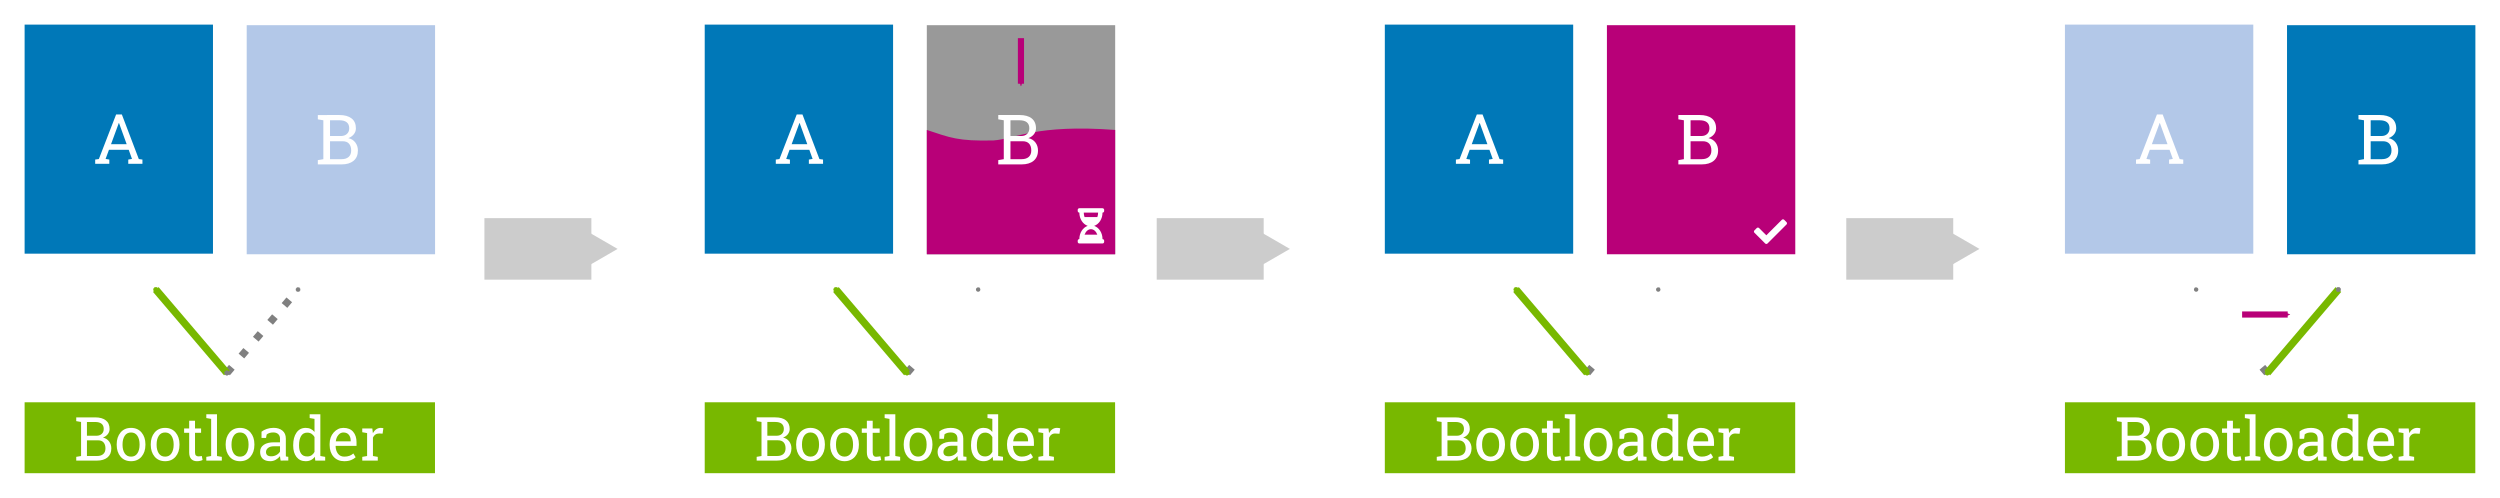 <svg xmlns="http://www.w3.org/2000/svg" xmlns:svg="http://www.w3.org/2000/svg" id="svg973" width="767.885" height="152.904" version="1.1" viewBox="0 0 203.17 40.456"><defs id="defs967"><marker id="TriangleOutS" orient="auto" refX="0" refY="0" style="overflow:visible"><path id="path6229" d="M 5.77,0 -2.88,5 V -5 Z" style="fill:#ccc;fill-opacity:1;fill-rule:evenodd;stroke:#ccc;stroke-width:1pt;stroke-opacity:1" transform="scale(0.2)"/></marker><marker style="overflow:visible" id="marker12452" orient="auto" refX="0" refY="0"><path transform="matrix(0.2,0,0,0.2,1.48,0.2)" style="fill:gray;fill-opacity:1;fill-rule:evenodd;stroke:gray;stroke-width:1pt;stroke-opacity:1" id="path12450" d="m -2.5,-1 c 0,2.76 -2.24,5 -5,5 -2.76,0 -5,-2.24 -5,-5 0,-2.76 2.24,-5 5,-5 2.76,0 5,2.24 5,5 z"/></marker><marker id="marker11940" orient="auto" refX="0" refY="0" style="overflow:visible"><path id="path11938" style="fill:gray;fill-opacity:1;fill-rule:evenodd;stroke:gray;stroke-width:.625;stroke-linejoin:round;stroke-opacity:1" d="M 8.719,4.034 -2.207,0.016 8.719,-4.002 c -1.745,2.372 -1.735,5.617 -6e-7,8.035 z" transform="matrix(-0.3,0,0,-0.3,0.69,0)"/></marker><marker id="EmptyTriangleOutM" orient="auto" refX="0" refY="0" style="overflow:visible"><path id="path6244" d="M 5.77,0 -2.88,5 V -5 Z" style="fill:#fff;fill-rule:evenodd;stroke:gray;stroke-width:1pt;stroke-opacity:1" transform="matrix(0.4,0,0,0.4,-1.8,0)"/></marker><marker id="EmptyTriangleOutS" orient="auto" refX="0" refY="0" style="overflow:visible"><path id="path6247" d="M 5.77,0 -2.88,5 V -5 Z" style="fill:#fff;fill-rule:evenodd;stroke:gray;stroke-width:1pt;stroke-opacity:1" transform="matrix(0.2,0,0,0.2,-0.6,0)"/></marker><marker id="marker8515" orient="auto" refX="0" refY="0" style="overflow:visible"><path id="path6114" style="fill:gray;fill-opacity:1;fill-rule:evenodd;stroke:gray;stroke-width:.625;stroke-linejoin:round;stroke-opacity:1" d="M 8.719,4.034 -2.207,0.016 8.719,-4.002 c -1.745,2.372 -1.735,5.617 -6e-7,8.035 z" transform="matrix(-0.3,0,0,-0.3,0.69,0)"/></marker><marker style="overflow:visible" id="marker8272" orient="auto" refX="0" refY="0"><path transform="matrix(0.2,0,0,0.2,1.48,0.2)" style="fill:gray;fill-opacity:1;fill-rule:evenodd;stroke:gray;stroke-width:1pt;stroke-opacity:1" id="path8270" d="m -2.5,-1 c 0,2.76 -2.24,5 -5,5 -2.76,0 -5,-2.24 -5,-5 0,-2.76 2.24,-5 5,-5 2.76,0 5,2.24 5,5 z"/></marker><marker id="marker8052" orient="auto" refX="0" refY="0" style="overflow:visible"><path id="path8050" d="m -2.5,-1 c 0,2.76 -2.24,5 -5,5 -2.76,0 -5,-2.24 -5,-5 0,-2.76 2.24,-5 5,-5 2.76,0 5,2.24 5,5 z" style="fill:gray;fill-opacity:1;fill-rule:evenodd;stroke:gray;stroke-width:1pt;stroke-opacity:1" transform="matrix(0.2,0,0,0.2,1.48,0.2)"/></marker><marker id="marker7837" orient="auto" refX="0" refY="0" style="overflow:visible"><path id="path7835" d="m -2.5,-1 c 0,2.76 -2.24,5 -5,5 -2.76,0 -5,-2.24 -5,-5 0,-2.76 2.24,-5 5,-5 2.76,0 5,2.24 5,5 z" style="fill:gray;fill-opacity:1;fill-rule:evenodd;stroke:gray;stroke-width:1pt;stroke-opacity:1" transform="matrix(0.2,0,0,0.2,1.48,0.2)"/></marker><marker style="overflow:visible" id="marker7629" orient="auto" refX="0" refY="0"><path id="path7627" d="M 8.719,4.034 -2.207,0.016 8.719,-4.002 c -1.745,2.372 -1.735,5.617 -6e-7,8.035 z" transform="matrix(-0.3,0,0,-0.3,0.69,0)" style="fill:gray;fill-opacity:1;fill-rule:evenodd;stroke:gray;stroke-width:.625;stroke-linejoin:round;stroke-opacity:1"/></marker><marker id="Arrow1Mstart" orient="auto" refX="0" refY="0" style="overflow:visible"><path id="path6087" d="M 0,0 5,-5 -12.5,0 5,5 Z" style="fill:gray;fill-opacity:1;fill-rule:evenodd;stroke:gray;stroke-width:1pt;stroke-opacity:1" transform="matrix(0.4,0,0,0.4,4,0)"/></marker><marker id="marker7215" orient="auto" refX="0" refY="0" style="overflow:visible"><path id="path7213" d="m -2.5,-1 c 0,2.76 -2.24,5 -5,5 -2.76,0 -5,-2.24 -5,-5 0,-2.76 2.24,-5 5,-5 2.76,0 5,2.24 5,5 z" style="fill:gray;fill-opacity:1;fill-rule:evenodd;stroke:gray;stroke-width:1pt;stroke-opacity:1" transform="matrix(0.2,0,0,0.2,1.48,0.2)"/></marker><marker id="marker7025" orient="auto" refX="0" refY="0" style="overflow:visible"><path id="path7023" d="m -2.5,-1 c 0,2.76 -2.24,5 -5,5 -2.76,0 -5,-2.24 -5,-5 0,-2.76 2.24,-5 5,-5 2.76,0 5,2.24 5,5 z" style="fill:gray;fill-opacity:1;fill-rule:evenodd;stroke:gray;stroke-width:1pt;stroke-opacity:1" transform="matrix(0.2,0,0,0.2,1.48,0.2)"/></marker><marker style="overflow:visible" id="marker6931" orient="auto" refX="0" refY="0"><path id="path6929" d="M 8.719,4.034 -2.207,0.016 8.719,-4.002 c -1.745,2.372 -1.735,5.617 -6e-7,8.035 z" transform="matrix(-0.3,0,0,-0.3,0.69,0)" style="fill:gray;fill-opacity:1;fill-rule:evenodd;stroke:gray;stroke-width:.625;stroke-linejoin:round;stroke-opacity:1"/></marker><marker id="marker6015" orient="auto" refX="0" refY="0" style="overflow:visible"><path id="path6013" d="m -2.5,-1 c 0,2.76 -2.24,5 -5,5 -2.76,0 -5,-2.24 -5,-5 0,-2.76 2.24,-5 5,-5 2.76,0 5,2.24 5,5 z" style="fill:gray;fill-opacity:1;fill-rule:evenodd;stroke:gray;stroke-width:1pt;stroke-opacity:1" transform="matrix(0.2,0,0,0.2,1.48,0.2)"/></marker><marker style="overflow:visible" id="marker3638" orient="auto" refX="0" refY="0"><path transform="matrix(0.2,0,0,0.2,1.48,0.2)" style="fill:gray;fill-opacity:1;fill-rule:evenodd;stroke:gray;stroke-width:1pt;stroke-opacity:1" id="path3636" d="m -2.5,-1 c 0,2.76 -2.24,5 -5,5 -2.76,0 -5,-2.24 -5,-5 0,-2.76 2.24,-5 5,-5 2.76,0 5,2.24 5,5 z"/></marker><marker style="overflow:visible" id="marker3720" orient="auto" refX="0" refY="0"><path transform="matrix(0.2,0,0,0.2,1.48,0.2)" style="fill:gray;fill-opacity:1;fill-rule:evenodd;stroke:gray;stroke-width:1pt;stroke-opacity:1" id="path3718" d="m -2.5,-1 c 0,2.76 -2.24,5 -5,5 -2.76,0 -5,-2.24 -5,-5 0,-2.76 2.24,-5 5,-5 2.76,0 5,2.24 5,5 z"/></marker><marker id="marker2436" orient="auto" refX="0" refY="0" style="overflow:visible"><path id="path2434" d="m -2.5,-1 c 0,2.76 -2.24,5 -5,5 -2.76,0 -5,-2.24 -5,-5 0,-2.76 2.24,-5 5,-5 2.76,0 5,2.24 5,5 z" style="fill:gray;fill-opacity:1;fill-rule:evenodd;stroke:gray;stroke-width:1pt;stroke-opacity:1" transform="matrix(0.2,0,0,0.2,1.48,0.2)"/></marker><marker id="marker2604" orient="auto" refX="0" refY="0" style="overflow:visible"><path id="path2602" d="m -2.5,-1 c 0,2.76 -2.24,5 -5,5 -2.76,0 -5,-2.24 -5,-5 0,-2.76 2.24,-5 5,-5 2.76,0 5,2.24 5,5 z" style="fill:#78b800;fill-opacity:1;fill-rule:evenodd;stroke:#78b800;stroke-width:1pt;stroke-opacity:1" transform="matrix(0.2,0,0,0.2,1.48,0.2)"/></marker><marker style="overflow:visible" id="marker3720-4" orient="auto" refX="0" refY="0"><path transform="matrix(0.2,0,0,0.2,1.48,0.2)" style="fill:gray;fill-opacity:1;fill-rule:evenodd;stroke:gray;stroke-width:1pt;stroke-opacity:1" id="path3718-2" d="m -2.5,-1 c 0,2.76 -2.24,5 -5,5 -2.76,0 -5,-2.24 -5,-5 0,-2.76 2.24,-5 5,-5 2.76,0 5,2.24 5,5 z"/></marker><marker style="overflow:visible" id="marker3638-8-9" orient="auto" refX="0" refY="0"><path transform="matrix(0.2,0,0,0.2,1.48,0.2)" style="fill:gray;fill-opacity:1;fill-rule:evenodd;stroke:gray;stroke-width:1pt;stroke-opacity:1" id="path3636-3-7" d="m -2.5,-1 c 0,2.76 -2.24,5 -5,5 -2.76,0 -5,-2.24 -5,-5 0,-2.76 2.24,-5 5,-5 2.76,0 5,2.24 5,5 z"/></marker><marker style="overflow:visible" id="marker3720-4-8" orient="auto" refX="0" refY="0"><path transform="matrix(0.2,0,0,0.2,1.48,0.2)" style="fill:gray;fill-opacity:1;fill-rule:evenodd;stroke:gray;stroke-width:1pt;stroke-opacity:1" id="path3718-2-2" d="m -2.5,-1 c 0,2.76 -2.24,5 -5,5 -2.76,0 -5,-2.24 -5,-5 0,-2.76 2.24,-5 5,-5 2.76,0 5,2.24 5,5 z"/></marker><marker style="overflow:visible" id="marker3720-45" orient="auto" refX="0" refY="0"><path transform="matrix(0.2,0,0,0.2,1.48,0.2)" style="fill:gray;fill-opacity:1;fill-rule:evenodd;stroke:gray;stroke-width:1pt;stroke-opacity:1" id="path3718-20" d="m -2.5,-1 c 0,2.76 -2.24,5 -5,5 -2.76,0 -5,-2.24 -5,-5 0,-2.76 2.24,-5 5,-5 2.76,0 5,2.24 5,5 z"/></marker><marker id="Arrow2Send" orient="auto" refX="0" refY="0" style="overflow:visible"><path id="path1973" style="fill:#b80078;fill-opacity:1;fill-rule:evenodd;stroke:#b80078;stroke-width:.625;stroke-linejoin:round;stroke-opacity:1" d="M 8.719,4.034 -2.207,0.016 8.719,-4.002 c -1.745,2.372 -1.735,5.617 -6e-7,8.035 z" transform="matrix(-0.3,0,0,-0.3,0.69,0)"/></marker><marker style="overflow:visible" id="marker3638-8-7" orient="auto" refX="0" refY="0"><path transform="matrix(0.2,0,0,0.2,1.48,0.2)" style="fill:gray;fill-opacity:1;fill-rule:evenodd;stroke:gray;stroke-width:1pt;stroke-opacity:1" id="path3636-3-0" d="m -2.5,-1 c 0,2.76 -2.24,5 -5,5 -2.76,0 -5,-2.24 -5,-5 0,-2.76 2.24,-5 5,-5 2.76,0 5,2.24 5,5 z"/></marker><marker style="overflow:visible" id="marker3720-4-4" orient="auto" refX="0" refY="0"><path transform="matrix(0.2,0,0,0.2,1.48,0.2)" style="fill:gray;fill-opacity:1;fill-rule:evenodd;stroke:gray;stroke-width:1pt;stroke-opacity:1" id="path3718-2-8" d="m -2.5,-1 c 0,2.76 -2.24,5 -5,5 -2.76,0 -5,-2.24 -5,-5 0,-2.76 2.24,-5 5,-5 2.76,0 5,2.24 5,5 z"/></marker><marker id="marker2436-2-7" orient="auto" refX="0" refY="0" style="overflow:visible"><path id="path2434-2-9" d="m -2.5,-1 c 0,2.76 -2.24,5 -5,5 -2.76,0 -5,-2.24 -5,-5 0,-2.76 2.24,-5 5,-5 2.76,0 5,2.24 5,5 z" style="fill:#78b800;fill-opacity:1;fill-rule:evenodd;stroke:#78b800;stroke-width:1pt;stroke-opacity:1" transform="matrix(0.2,0,0,0.2,1.48,0.2)"/></marker><marker id="marker2604-3-8" orient="auto" refX="0" refY="0" style="overflow:visible"><path id="path2602-1-6" d="m -2.5,-1 c 0,2.76 -2.24,5 -5,5 -2.76,0 -5,-2.24 -5,-5 0,-2.76 2.24,-5 5,-5 2.76,0 5,2.24 5,5 z" style="fill:#78b800;fill-opacity:1;fill-rule:evenodd;stroke:#78b800;stroke-width:1pt;stroke-opacity:1" transform="matrix(0.2,0,0,0.2,1.48,0.2)"/></marker><marker style="overflow:visible" id="marker3638-8-9-2" orient="auto" refX="0" refY="0"><path transform="matrix(0.2,0,0,0.2,1.48,0.2)" style="fill:gray;fill-opacity:1;fill-rule:evenodd;stroke:gray;stroke-width:1pt;stroke-opacity:1" id="path3636-3-3" d="m -2.5,-1 c 0,2.76 -2.24,5 -5,5 -2.76,0 -5,-2.24 -5,-5 0,-2.76 2.24,-5 5,-5 2.76,0 5,2.24 5,5 z"/></marker><marker style="overflow:visible" id="marker3720-4-1" orient="auto" refX="0" refY="0"><path transform="matrix(0.2,0,0,0.2,1.48,0.2)" style="fill:gray;fill-opacity:1;fill-rule:evenodd;stroke:gray;stroke-width:1pt;stroke-opacity:1" id="path3718-2-4" d="m -2.5,-1 c 0,2.76 -2.24,5 -5,5 -2.76,0 -5,-2.24 -5,-5 0,-2.76 2.24,-5 5,-5 2.76,0 5,2.24 5,5 z"/></marker><marker id="marker2436-2-8" orient="auto" refX="0" refY="0" style="overflow:visible"><path id="path2434-2-96" d="m -2.5,-1 c 0,2.76 -2.24,5 -5,5 -2.76,0 -5,-2.24 -5,-5 0,-2.76 2.24,-5 5,-5 2.76,0 5,2.24 5,5 z" style="fill:#78b800;fill-opacity:1;fill-rule:evenodd;stroke:#78b800;stroke-width:1pt;stroke-opacity:1" transform="matrix(0.2,0,0,0.2,1.48,0.2)"/></marker><marker id="marker2604-3-7" orient="auto" refX="0" refY="0" style="overflow:visible"><path id="path2602-1-7" d="m -2.5,-1 c 0,2.76 -2.24,5 -5,5 -2.76,0 -5,-2.24 -5,-5 0,-2.76 2.24,-5 5,-5 2.76,0 5,2.24 5,5 z" style="fill:#78b800;fill-opacity:1;fill-rule:evenodd;stroke:#78b800;stroke-width:1pt;stroke-opacity:1" transform="matrix(0.2,0,0,0.2,1.48,0.2)"/></marker><marker style="overflow:visible" id="marker3638-8-9-1" orient="auto" refX="0" refY="0"><path transform="matrix(0.2,0,0,0.2,1.48,0.2)" style="fill:gray;fill-opacity:1;fill-rule:evenodd;stroke:gray;stroke-width:1pt;stroke-opacity:1" id="path3636-3-3-3" d="m -2.5,-1 c 0,2.76 -2.24,5 -5,5 -2.76,0 -5,-2.24 -5,-5 0,-2.76 2.24,-5 5,-5 2.76,0 5,2.24 5,5 z"/></marker><marker style="overflow:visible" id="marker3720-4-1-0" orient="auto" refX="0" refY="0"><path transform="matrix(0.2,0,0,0.2,1.48,0.2)" style="fill:gray;fill-opacity:1;fill-rule:evenodd;stroke:gray;stroke-width:1pt;stroke-opacity:1" id="path3718-2-4-3" d="m -2.5,-1 c 0,2.76 -2.24,5 -5,5 -2.76,0 -5,-2.24 -5,-5 0,-2.76 2.24,-5 5,-5 2.76,0 5,2.24 5,5 z"/></marker><marker id="marker2436-2-8-2" orient="auto" refX="0" refY="0" style="overflow:visible"><path id="path2434-2-96-1" d="m -2.5,-1 c 0,2.76 -2.24,5 -5,5 -2.76,0 -5,-2.24 -5,-5 0,-2.76 2.24,-5 5,-5 2.76,0 5,2.24 5,5 z" style="fill:#78b800;fill-opacity:1;fill-rule:evenodd;stroke:#78b800;stroke-width:1pt;stroke-opacity:1" transform="matrix(0.2,0,0,0.2,1.48,0.2)"/></marker><marker id="marker2604-3-7-7" orient="auto" refX="0" refY="0" style="overflow:visible"><path id="path2602-1-7-5" d="m -2.5,-1 c 0,2.76 -2.24,5 -5,5 -2.76,0 -5,-2.24 -5,-5 0,-2.76 2.24,-5 5,-5 2.76,0 5,2.24 5,5 z" style="fill:gray;fill-opacity:1;fill-rule:evenodd;stroke:gray;stroke-width:1pt;stroke-opacity:1" transform="matrix(0.2,0,0,0.2,1.48,0.2)"/></marker><marker id="Arrow2Send-0" orient="auto" refX="0" refY="0" style="overflow:visible"><path id="path1973-4" style="fill:#b80078;fill-opacity:1;fill-rule:evenodd;stroke:#b80078;stroke-width:.625;stroke-linejoin:round;stroke-opacity:1" d="M 8.719,4.034 -2.207,0.016 8.719,-4.002 c -1.745,2.372 -1.735,5.617 -6e-7,8.035 z" transform="matrix(-0.3,0,0,-0.3,0.69,0)"/></marker><marker id="EmptyTriangleOutM-1" orient="auto" refX="0" refY="0" style="overflow:visible"><path id="path6244-8" d="M 5.77,0 -2.88,5 V -5 Z" style="fill:#fff;fill-rule:evenodd;stroke:gray;stroke-width:1pt;stroke-opacity:1" transform="matrix(0.4,0,0,0.4,-1.8,0)"/></marker><marker id="TriangleOutS-3" orient="auto" refX="0" refY="0" style="overflow:visible"><path id="path6229-8" d="M 5.77,0 -2.88,5 V -5 Z" style="fill:#ccc;fill-opacity:1;fill-rule:evenodd;stroke:#ccc;stroke-width:1pt;stroke-opacity:1" transform="scale(0.2)"/></marker><marker id="TriangleOutS-2" orient="auto" refX="0" refY="0" style="overflow:visible"><path id="path6229-4" d="M 5.77,0 -2.88,5 V -5 Z" style="fill:#ccc;fill-opacity:1;fill-rule:evenodd;stroke:#ccc;stroke-width:1pt;stroke-opacity:1" transform="scale(0.2)"/></marker><marker style="overflow:visible" id="TriangleOutS-4" orient="auto" refX="0" refY="0"><path transform="scale(0.2)" style="fill:#ccc;fill-opacity:1;fill-rule:evenodd;stroke:#ccc;stroke-width:1pt;stroke-opacity:1" id="path6229-89" d="M 5.77,0 -2.88,5 V -5 Z"/></marker><marker style="overflow:visible" id="TriangleOutS-8" orient="auto" refX="0" refY="0"><path transform="scale(0.2)" style="fill:#ccc;fill-opacity:1;fill-rule:evenodd;stroke:#ccc;stroke-width:1pt;stroke-opacity:1" id="path6229-7" d="M 5.77,0 -2.88,5 V -5 Z"/></marker></defs><g id="layer1" transform="translate(-5.877,-10.668)"><g id="g5581" transform="translate(-41.354,8.883)"><g id="g5038"><path style="opacity:1;vector-effect:none;fill:#0078b8;fill-opacity:1;stroke:none;stroke-width:2;stroke-linecap:butt;stroke-linejoin:miter;stroke-miterlimit:4;stroke-dasharray:none;stroke-dashoffset:0;stroke-opacity:1" id="rect1835" d="M 49.231,3.785 H 64.539 V 22.4 H 49.231 Z"/><g aria-label="A" style="font-style:normal;font-variant:normal;font-weight:400;font-stretch:normal;font-size:5.644px;line-height:125%;font-family:'Roboto Slab';-inkscape-font-specification:'Roboto Slab';letter-spacing:0;word-spacing:0;fill:#fff;fill-opacity:1;stroke:none;stroke-width:.265px;stroke-linecap:butt;stroke-linejoin:miter;stroke-opacity:1" id="text1839"><path d="m 54.966,14.752 0.298,-0.041 1.403,-3.624 h 0.466 l 1.378,3.624 0.295,0.041 v 0.347 h -1.152 v -0.347 l 0.303,-0.052 -0.265,-0.739 h -1.607 l -0.273,0.739 0.303,0.052 v 0.347 h -1.149 z m 1.287,-1.246 H 57.526 l -0.623,-1.723 h -0.017 z" style="font-style:normal;font-variant:normal;font-weight:400;font-stretch:normal;font-family:'Roboto Slab';-inkscape-font-specification:'Roboto Slab';fill:#fff;stroke-width:.265px" id="path8029"/></g></g><g id="g5043"><path style="opacity:1;vector-effect:none;fill:#b3c8e8;fill-opacity:1;stroke:none;stroke-width:2;stroke-linecap:butt;stroke-linejoin:miter;stroke-miterlimit:4;stroke-dasharray:none;stroke-dashoffset:0;stroke-opacity:1" id="rect1835-4" d="M 67.28,3.832 H 82.588 V 22.448 H 67.28 Z"/><g aria-label="B" style="font-style:normal;font-variant:normal;font-weight:400;font-stretch:normal;font-size:5.644px;line-height:125%;font-family:'Roboto Slab';-inkscape-font-specification:'Roboto Slab';letter-spacing:0;word-spacing:0;fill:#fff;fill-opacity:1;stroke:none;stroke-width:.265px;stroke-linecap:butt;stroke-linejoin:miter;stroke-opacity:1" id="text1839-8"><path d="m 74.817,11.133 q 0.628,0 0.981,0.273 0.356,0.27 0.356,0.813 0,0.267 -0.171,0.48 -0.168,0.209 -0.446,0.311 0.361,0.077 0.571,0.356 0.209,0.278 0.209,0.648 0,0.551 -0.358,0.843 -0.358,0.289 -0.97,0.289 h -1.929 v -0.347 l 0.449,-0.077 V 11.561 l -0.449,-0.077 v -0.35 h 0.449 z m -0.766,2.13 v 1.458 h 0.937 q 0.372,0 0.576,-0.182 0.207,-0.185 0.207,-0.521 0,-0.353 -0.174,-0.554 -0.171,-0.201 -0.526,-0.201 z m 0,-0.424 h 0.907 q 0.292,-0.008 0.471,-0.174 0.182,-0.165 0.182,-0.458 0,-0.325 -0.204,-0.485 -0.204,-0.163 -0.59,-0.163 h -0.766 z" style="font-style:normal;font-variant:normal;font-weight:400;font-stretch:normal;font-family:'Roboto Slab';-inkscape-font-specification:'Roboto Slab';fill:#fff;stroke-width:.265px" id="path8033"/></g></g><g id="g5033" transform="translate(0,-1.587)"><path style="opacity:1;vector-effect:none;fill:#78b800;fill-opacity:1;stroke:none;stroke-width:1.643;stroke-linecap:butt;stroke-linejoin:miter;stroke-miterlimit:4;stroke-dasharray:none;stroke-dashoffset:0;stroke-opacity:1" id="rect1835-7" d="m 49.231,36.065 h 33.35 v 5.763 H 49.231 Z"/><g aria-label="Bootloader" style="font-style:normal;font-variant:normal;font-weight:400;font-stretch:normal;font-size:5.644px;line-height:125%;font-family:'Roboto Slab';-inkscape-font-specification:'Roboto Slab';letter-spacing:0;word-spacing:0;fill:#fff;fill-opacity:1;stroke:none;stroke-width:.265px;stroke-linecap:butt;stroke-linejoin:miter;stroke-opacity:1" id="text1839-7"><path d="m 54.966,37.291 q 0.55,0 0.859,0.239 0.311,0.236 0.311,0.711 0,0.234 -0.15,0.42 -0.147,0.183 -0.391,0.273 0.316,0.068 0.499,0.311 0.183,0.244 0.183,0.567 0,0.482 -0.314,0.738 -0.314,0.253 -0.849,0.253 h -1.688 v -0.304 l 0.393,-0.068 v -2.766 l -0.393,-0.068 v -0.306 h 0.393 z m -0.67,1.864 v 1.276 h 0.82 q 0.326,0 0.504,-0.159 0.181,-0.162 0.181,-0.456 0,-0.309 -0.152,-0.485 -0.15,-0.176 -0.461,-0.176 z m 0,-0.371 h 0.793 q 0.256,-0.007 0.412,-0.152 0.159,-0.145 0.159,-0.4 0,-0.285 -0.178,-0.424 -0.178,-0.142 -0.516,-0.142 h -0.67 z" style="font-style:normal;font-variant:normal;font-weight:400;font-stretch:normal;font-size:4.939px;font-family:'Roboto Slab';-inkscape-font-specification:'Roboto Slab';fill:#fff;stroke-width:.265px" id="path8037"/><path d="m 56.714,39.474 q 0,-0.579 0.314,-0.953 0.314,-0.376 0.851,-0.376 0.54,0 0.854,0.374 0.316,0.374 0.316,0.955 v 0.053 q 0,0.584 -0.314,0.955 -0.314,0.371 -0.851,0.371 -0.543,0 -0.856,-0.371 -0.314,-0.374 -0.314,-0.955 z m 0.475,0.053 q 0,0.415 0.174,0.685 0.176,0.27 0.521,0.27 0.338,0 0.514,-0.27 0.176,-0.27 0.176,-0.685 v -0.053 q 0,-0.41 -0.176,-0.682 -0.176,-0.273 -0.518,-0.273 -0.342,0 -0.516,0.273 -0.174,0.273 -0.174,0.682 z" style="font-style:normal;font-variant:normal;font-weight:400;font-stretch:normal;font-size:4.939px;font-family:'Roboto Slab';-inkscape-font-specification:'Roboto Slab';fill:#fff;stroke-width:.265px" id="path8039"/><path d="m 59.483,39.474 q 0,-0.579 0.314,-0.953 0.314,-0.376 0.851,-0.376 0.54,0 0.854,0.374 0.316,0.374 0.316,0.955 v 0.053 q 0,0.584 -0.314,0.955 -0.314,0.371 -0.851,0.371 -0.543,0 -0.856,-0.371 -0.314,-0.374 -0.314,-0.955 z m 0.475,0.053 q 0,0.415 0.174,0.685 0.176,0.27 0.521,0.27 0.338,0 0.514,-0.27 0.176,-0.27 0.176,-0.685 v -0.053 q 0,-0.41 -0.176,-0.682 -0.176,-0.273 -0.518,-0.273 -0.342,0 -0.516,0.273 -0.174,0.273 -0.174,0.682 z" style="font-style:normal;font-variant:normal;font-weight:400;font-stretch:normal;font-size:4.939px;font-family:'Roboto Slab';-inkscape-font-specification:'Roboto Slab';fill:#fff;stroke-width:.265px" id="path8041"/><path d="m 63.079,37.564 v 0.629 h 0.494 V 38.545 h -0.494 v 1.584 q 0,0.183 0.075,0.258 0.077,0.075 0.203,0.075 0.063,0 0.14,-0.01 0.08,-0.012 0.133,-0.024 l 0.065,0.326 q -0.068,0.043 -0.198,0.07 -0.13,0.029 -0.26,0.029 -0.289,0 -0.461,-0.174 -0.171,-0.176 -0.171,-0.55 V 38.545 h -0.412 v -0.352 h 0.412 v -0.629 z" style="font-style:normal;font-variant:normal;font-weight:400;font-stretch:normal;font-size:4.939px;font-family:'Roboto Slab';-inkscape-font-specification:'Roboto Slab';fill:#fff;stroke-width:.265px" id="path8043"/><path d="m 63.997,37.347 v -0.306 h 0.868 v 3.391 l 0.393,0.068 v 0.304 h -1.261 v -0.304 l 0.393,-0.068 v -3.017 z" style="font-style:normal;font-variant:normal;font-weight:400;font-stretch:normal;font-size:4.939px;font-family:'Roboto Slab';-inkscape-font-specification:'Roboto Slab';fill:#fff;stroke-width:.265px" id="path8045"/><path d="m 65.57,39.474 q 0,-0.579 0.314,-0.953 0.314,-0.376 0.851,-0.376 0.54,0 0.854,0.374 0.316,0.374 0.316,0.955 v 0.053 q 0,0.584 -0.314,0.955 -0.314,0.371 -0.851,0.371 -0.543,0 -0.856,-0.371 -0.314,-0.374 -0.314,-0.955 z m 0.475,0.053 q 0,0.415 0.174,0.685 0.176,0.27 0.521,0.27 0.338,0 0.514,-0.27 0.176,-0.27 0.176,-0.685 v -0.053 q 0,-0.41 -0.176,-0.682 -0.176,-0.273 -0.518,-0.273 -0.342,0 -0.516,0.273 -0.174,0.273 -0.174,0.682 z" style="font-style:normal;font-variant:normal;font-weight:400;font-stretch:normal;font-size:4.939px;font-family:'Roboto Slab';-inkscape-font-specification:'Roboto Slab';fill:#fff;stroke-width:.265px" id="path8047"/><path d="m 70.038,40.802 q -0.022,-0.106 -0.034,-0.191 -0.012,-0.084 -0.017,-0.169 -0.137,0.176 -0.345,0.294 -0.205,0.116 -0.439,0.116 -0.408,0 -0.62,-0.198 -0.212,-0.2 -0.212,-0.562 0,-0.371 0.299,-0.572 0.301,-0.203 0.825,-0.203 h 0.49 v -0.304 q 0,-0.229 -0.145,-0.362 -0.145,-0.135 -0.403,-0.135 -0.178,0 -0.316,0.046 -0.135,0.046 -0.219,0.125 l -0.051,0.275 h -0.367 v -0.506 q 0.178,-0.142 0.432,-0.227 0.253,-0.087 0.55,-0.087 0.444,0 0.719,0.227 0.275,0.227 0.275,0.649 v 1.256 q 0,0.051 0,0.099 0.002,0.048 0.007,0.096 l 0.193,0.027 v 0.304 z m -0.764,-0.347 q 0.236,0 0.432,-0.113 0.195,-0.113 0.28,-0.273 v -0.429 h -0.506 q -0.292,0 -0.463,0.135 -0.169,0.135 -0.169,0.328 0,0.171 0.106,0.263 0.106,0.089 0.321,0.089 z" style="font-style:normal;font-variant:normal;font-weight:400;font-stretch:normal;font-size:4.939px;font-family:'Roboto Slab';-inkscape-font-specification:'Roboto Slab';fill:#fff;stroke-width:.265px" id="path8049"/><path d="M 72.814,40.491 Q 72.686,40.67 72.501,40.761 q -0.183,0.092 -0.427,0.092 -0.477,0 -0.748,-0.345 -0.268,-0.347 -0.268,-0.912 V 39.546 q 0,-0.629 0.268,-1.015 0.27,-0.386 0.752,-0.386 0.232,0 0.408,0.087 0.178,0.084 0.304,0.246 v -1.064 l -0.393,-0.068 v -0.306 h 0.393 0.475 v 3.391 l 0.393,0.068 v 0.304 h -0.805 z m -1.281,-0.895 q 0,0.393 0.162,0.632 0.162,0.239 0.499,0.239 0.212,0 0.357,-0.096 0.145,-0.096 0.239,-0.273 v -1.211 q -0.092,-0.164 -0.239,-0.26 -0.147,-0.096 -0.352,-0.096 -0.34,0 -0.504,0.282 -0.162,0.282 -0.162,0.733 z" style="font-style:normal;font-variant:normal;font-weight:400;font-stretch:normal;font-size:4.939px;font-family:'Roboto Slab';-inkscape-font-specification:'Roboto Slab';fill:#fff;stroke-width:.265px" id="path8051"/><path d="m 75.209,40.853 q -0.545,0 -0.868,-0.362 -0.321,-0.364 -0.321,-0.943 v -0.106 q 0,-0.557 0.33,-0.926 0.333,-0.371 0.786,-0.371 0.526,0 0.796,0.318 0.273,0.318 0.273,0.849 v 0.297 h -1.693 l -0.007,0.012 q 0.007,0.376 0.191,0.62 0.183,0.241 0.514,0.241 0.241,0 0.422,-0.068 0.183,-0.07 0.316,-0.191 l 0.186,0.309 q -0.14,0.135 -0.371,0.229 -0.229,0.092 -0.552,0.092 z m -0.072,-2.334 q -0.239,0 -0.408,0.203 -0.169,0.2 -0.207,0.504 l 0.005,0.012 h 1.203 v -0.063 q 0,-0.28 -0.15,-0.468 -0.15,-0.188 -0.444,-0.188 z" style="font-style:normal;font-variant:normal;font-weight:400;font-stretch:normal;font-size:4.939px;font-family:'Roboto Slab';-inkscape-font-specification:'Roboto Slab';fill:#fff;stroke-width:.265px" id="path8053"/><path d="m 76.67,38.499 v -0.306 h 0.818 l 0.046,0.379 q 0.111,-0.2 0.273,-0.314 0.164,-0.113 0.374,-0.113 0.055,0 0.113,0.01 0.06,0.007 0.092,0.017 l -0.063,0.441 -0.27,-0.014 q -0.188,0 -0.316,0.089 -0.128,0.087 -0.198,0.246 v 1.498 l 0.393,0.068 v 0.304 h -1.261 v -0.304 l 0.393,-0.068 v -1.864 z" style="font-style:normal;font-variant:normal;font-weight:400;font-stretch:normal;font-size:4.939px;font-family:'Roboto Slab';-inkscape-font-specification:'Roboto Slab';fill:#fff;stroke-width:.265px" id="path8055"/></g></g><path id="path3634" d="M 65.682,32.091 71.454,25.314" style="fill:gray;fill-rule:evenodd;stroke:gray;stroke-width:.6;stroke-linecap:butt;stroke-linejoin:miter;stroke-miterlimit:4;stroke-dasharray:.6,1.2;stroke-dashoffset:0;stroke-opacity:1;marker-start:url(#marker3638);marker-end:url(#marker3720)"/><path style="fill:none;fill-rule:evenodd;stroke:#78b800;stroke-width:.6;stroke-linecap:butt;stroke-linejoin:miter;stroke-miterlimit:4;stroke-dasharray:none;stroke-opacity:1;marker-start:url(#marker2436);marker-end:url(#marker2604)" id="path1938" d="M 65.665,32.091 59.892,25.314"/></g><g id="g5637" transform="translate(-68.756,8.779)"><g id="g5038-2-4" transform="translate(82.673,0.104)"><path d="M 49.231,3.785 H 64.539 V 22.4 H 49.231 Z" style="opacity:1;vector-effect:none;fill:#0078b8;fill-opacity:1;stroke:none;stroke-width:2;stroke-linecap:butt;stroke-linejoin:miter;stroke-miterlimit:4;stroke-dasharray:none;stroke-dashoffset:0;stroke-opacity:1" id="rect1835-45-8"/><g style="font-style:normal;font-variant:normal;font-weight:400;font-stretch:normal;font-size:5.644px;line-height:125%;font-family:'Roboto Slab';-inkscape-font-specification:'Roboto Slab';letter-spacing:0;word-spacing:0;fill:#fff;fill-opacity:1;stroke:none;stroke-width:.265px;stroke-linecap:butt;stroke-linejoin:miter;stroke-opacity:1" id="text1839-1-1" aria-label="A"><path id="path170" style="font-style:normal;font-variant:normal;font-weight:400;font-stretch:normal;font-family:'Roboto Slab';-inkscape-font-specification:'Roboto Slab';fill:#fff;stroke-width:.265px" d="m 55.007,14.752 v 0.347 h 1.149 v -0.347 l -0.303,-0.052 0.273,-0.739 h 1.607 l 0.265,0.739 -0.303,0.052 v 0.347 h 1.152 v -0.347 l -0.295,-0.041 -1.378,-3.624 h -0.466 l -1.403,3.624 z m 1.287,-1.246 0.601,-1.632 0.033,-0.091 h 0.017 l 0.033,0.091 0.59,1.632 z"/></g></g><g id="g5043-5-8" transform="translate(82.673,0.104)"><path d="M 67.28,3.832 H 82.588 V 22.448 H 67.28 Z" style="opacity:1;vector-effect:none;fill:#999;fill-opacity:1;stroke:none;stroke-width:2;stroke-linecap:butt;stroke-linejoin:miter;stroke-miterlimit:4;stroke-dasharray:none;stroke-dashoffset:0;stroke-opacity:1" id="rect1835-4-7-5"/><path id="path5666" d="M 74.931,4.885 V 8.589" style="fill:none;fill-rule:evenodd;stroke:#b80078;stroke-width:.5;stroke-linecap:butt;stroke-linejoin:miter;stroke-miterlimit:4;stroke-dasharray:none;stroke-opacity:1;marker-end:url(#Arrow2Send)"/><path id="rect5663" d="m 67.28,12.345 c 1.906,0.628 2.521,0.923 5.417,0.854 1.758,-0.117 3.422,-1.338 9.892,-0.854 V 22.448 H 67.28 Z" style="opacity:1;vector-effect:none;fill:#b80078;fill-opacity:1;stroke:none;stroke-width:1.473;stroke-linecap:butt;stroke-linejoin:miter;stroke-miterlimit:4;stroke-dasharray:none;stroke-dashoffset:0;stroke-opacity:1"/><g style="font-style:normal;font-variant:normal;font-weight:400;font-stretch:normal;font-size:5.644px;line-height:125%;font-family:'Roboto Slab';-inkscape-font-specification:'Roboto Slab';letter-spacing:0;word-spacing:0;fill:#fff;fill-opacity:1;stroke:none;stroke-width:.265px;stroke-linecap:butt;stroke-linejoin:miter;stroke-opacity:1" id="text1839-8-1-2" aria-label="B"><path id="path174" style="font-style:normal;font-variant:normal;font-weight:400;font-stretch:normal;font-family:'Roboto Slab';-inkscape-font-specification:'Roboto Slab';fill:#fff;stroke-width:.265px" d="m 74.817,11.133 h -1.731 v 0.35 l 0.449,0.077 v 3.161 l -0.449,0.077 v 0.347 h 1.902 c 0.816,0 1.328,-0.397 1.328,-1.133 0,-0.493 -0.298,-0.901 -0.78,-1.003 0.372,-0.135 0.617,-0.435 0.617,-0.791 0,-0.725 -0.499,-1.086 -1.337,-1.086 z m -0.739,1.706 v -1.279 h 0.739 c 0.515,0 0.794,0.215 0.794,0.648 0,0.389 -0.265,0.631 -0.653,0.631 z m 0,0.424 h 0.992 c 0.474,0 0.7,0.284 0.7,0.755 0,0.449 -0.287,0.703 -0.783,0.703 h -0.91 z"/></g><path style="fill:#fff;fill-opacity:1;stroke-width:.006" id="path2" d="m 81.559,18.707 h -1.882 c -0.074,0 -0.134,0.06 -0.134,0.134 v 0.09 c 0,0.074 0.06,0.134 0.134,0.134 0,0.509 0.286,0.939 0.677,1.075 -0.391,0.136 -0.677,0.566 -0.677,1.075 -0.074,0 -0.134,0.06 -0.134,0.134 v 0.09 c 0,0.074 0.06,0.134 0.134,0.134 h 1.882 c 0.074,0 0.134,-0.06 0.134,-0.134 V 21.35 c 0,-0.074 -0.06,-0.134 -0.134,-0.134 0,-0.509 -0.286,-0.939 -0.677,-1.075 0.391,-0.136 0.677,-0.566 0.677,-1.075 0.074,0 0.134,-0.06 0.134,-0.134 v -0.09 c 0,-0.074 -0.06,-0.134 -0.134,-0.134 z m -0.42,2.151 h -1.041 c 0.096,-0.262 0.292,-0.448 0.52,-0.448 0.229,0 0.425,0.186 0.52,0.448 z m 1.06e-4,-1.434 H 80.098 C 80.058,19.315 80.036,19.193 80.036,19.065 h 1.165 c 0,0.128 -0.022,0.25 -0.062,0.358 z"/></g><g id="g5033-9-9" transform="translate(82.673,-1.484)"><path d="m 49.231,36.065 h 33.35 v 5.763 H 49.231 Z" style="opacity:1;vector-effect:none;fill:#78b800;fill-opacity:1;stroke:none;stroke-width:1.643;stroke-linecap:butt;stroke-linejoin:miter;stroke-miterlimit:4;stroke-dasharray:none;stroke-dashoffset:0;stroke-opacity:1" id="rect1835-7-8-9"/><g style="font-style:normal;font-variant:normal;font-weight:400;font-stretch:normal;font-size:5.644px;line-height:125%;font-family:'Roboto Slab';-inkscape-font-specification:'Roboto Slab';letter-spacing:0;word-spacing:0;fill:#fff;fill-opacity:1;stroke:none;stroke-width:.265px;stroke-linecap:butt;stroke-linejoin:miter;stroke-opacity:1" id="text1839-7-1-6" aria-label="Bootloader"><path id="path178" style="font-style:normal;font-variant:normal;font-weight:400;font-stretch:normal;font-size:4.939px;font-family:'Roboto Slab';-inkscape-font-specification:'Roboto Slab';fill:#fff;stroke-width:.265px" d="m 54.966,37.291 h -1.514 v 0.306 l 0.393,0.068 v 2.766 l -0.393,0.068 v 0.304 h 1.664 c 0.714,0 1.162,-0.347 1.162,-0.991 0,-0.432 -0.26,-0.789 -0.682,-0.878 0.326,-0.118 0.54,-0.381 0.54,-0.692 0,-0.634 -0.436,-0.95 -1.17,-0.95 z m -0.646,1.493 v -1.119 h 0.646 c 0.451,0 0.695,0.188 0.695,0.567 0,0.34 -0.232,0.552 -0.572,0.552 z m 0,0.371 h 0.868 c 0.415,0 0.613,0.248 0.613,0.661 0,0.393 -0.251,0.615 -0.685,0.615 h -0.796 z"/><path id="path180" style="font-style:normal;font-variant:normal;font-weight:400;font-stretch:normal;font-size:4.939px;font-family:'Roboto Slab';-inkscape-font-specification:'Roboto Slab';fill:#fff;stroke-width:.265px" d="m 56.661,39.474 v 0.053 c 0,0.774 0.446,1.326 1.17,1.326 0.716,0 1.165,-0.547 1.165,-1.326 v -0.053 c 0,-0.774 -0.449,-1.329 -1.17,-1.329 -0.716,0 -1.165,0.557 -1.165,1.329 z m 0.475,0.053 v -0.053 c 0,-0.547 0.234,-0.955 0.69,-0.955 0.456,0 0.695,0.408 0.695,0.955 v 0.053 c 0,0.552 -0.239,0.955 -0.69,0.955 -0.461,0 -0.695,-0.403 -0.695,-0.955 z"/><path id="path182" style="font-style:normal;font-variant:normal;font-weight:400;font-stretch:normal;font-size:4.939px;font-family:'Roboto Slab';-inkscape-font-specification:'Roboto Slab';fill:#fff;stroke-width:.265px" d="m 59.425,39.474 v 0.053 c 0,0.774 0.446,1.326 1.17,1.326 0.716,0 1.165,-0.547 1.165,-1.326 v -0.053 c 0,-0.774 -0.449,-1.329 -1.17,-1.329 -0.716,0 -1.165,0.557 -1.165,1.329 z m 0.475,0.053 v -0.053 c 0,-0.547 0.234,-0.955 0.69,-0.955 0.456,0 0.695,0.408 0.695,0.955 v 0.053 c 0,0.552 -0.239,0.955 -0.69,0.955 -0.461,0 -0.695,-0.403 -0.695,-0.955 z"/><path id="path184" style="font-style:normal;font-variant:normal;font-weight:400;font-stretch:normal;font-size:4.939px;font-family:'Roboto Slab';-inkscape-font-specification:'Roboto Slab';fill:#fff;stroke-width:.265px" d="m 62.883,37.564 h -0.475 v 0.629 h -0.412 v 0.352 h 0.412 v 1.584 c 0,0.499 0.244,0.714 0.629,0.714 0.174,0 0.398,-0.036 0.535,-0.08 l -0.065,-0.311 c -0.077,0.017 -0.239,0.043 -0.35,0.043 -0.169,0 -0.275,-0.116 -0.275,-0.367 v -1.584 h 0.567 V 38.193 h -0.567 z"/><path id="path186" style="font-style:normal;font-variant:normal;font-weight:400;font-stretch:normal;font-size:4.939px;font-family:'Roboto Slab';-inkscape-font-specification:'Roboto Slab';fill:#fff;stroke-width:.265px" d="m 63.853,37.347 0.393,0.068 v 3.017 l -0.393,0.068 v 0.304 h 1.261 v -0.304 l -0.393,-0.068 v -3.391 h -0.868 z"/><path id="path188" style="font-style:normal;font-variant:normal;font-weight:400;font-stretch:normal;font-size:4.939px;font-family:'Roboto Slab';-inkscape-font-specification:'Roboto Slab';fill:#fff;stroke-width:.265px" d="m 65.403,39.474 v 0.053 c 0,0.774 0.446,1.326 1.17,1.326 0.716,0 1.165,-0.547 1.165,-1.326 v -0.053 c 0,-0.774 -0.449,-1.329 -1.17,-1.329 -0.716,0 -1.165,0.557 -1.165,1.329 z m 0.475,0.053 v -0.053 c 0,-0.547 0.234,-0.955 0.69,-0.955 0.456,0 0.695,0.408 0.695,0.955 v 0.053 c 0,0.552 -0.239,0.955 -0.69,0.955 -0.461,0 -0.695,-0.403 -0.695,-0.955 z"/><path id="path190" style="font-style:normal;font-variant:normal;font-weight:400;font-stretch:normal;font-size:4.939px;font-family:'Roboto Slab';-inkscape-font-specification:'Roboto Slab';fill:#fff;stroke-width:.265px" d="m 69.821,40.802 h 0.682 v -0.304 l -0.253,-0.027 c -0.007,-0.065 -0.007,-0.128 -0.007,-0.195 v -1.256 c 0,-0.562 -0.381,-0.875 -1.015,-0.875 -0.379,0 -0.695,0.099 -0.928,0.289 v 0.598 h 0.367 l 0.051,-0.364 c 0.13,-0.094 0.285,-0.15 0.504,-0.15 0.347,0 0.547,0.181 0.547,0.497 v 0.256 h -0.465 c -0.721,0 -1.148,0.328 -1.148,0.822 0,0.482 0.289,0.76 0.832,0.76 0.311,0 0.6,-0.176 0.784,-0.41 0.007,0.113 0.022,0.217 0.051,0.359 z m -0.764,-0.347 c -0.287,0 -0.427,-0.123 -0.427,-0.352 0,-0.258 0.219,-0.506 0.656,-0.506 h 0.482 v 0.473 c -0.113,0.212 -0.395,0.386 -0.711,0.386 z"/><path id="path192" style="font-style:normal;font-variant:normal;font-weight:400;font-stretch:normal;font-size:4.939px;font-family:'Roboto Slab';-inkscape-font-specification:'Roboto Slab';fill:#fff;stroke-width:.265px" d="m 72.628,40.491 0.039,0.311 h 0.805 v -0.304 l -0.393,-0.068 v -3.391 h -0.868 v 0.306 l 0.393,0.068 v 1.064 c -0.166,-0.215 -0.403,-0.333 -0.711,-0.333 -0.644,0 -1.02,0.562 -1.02,1.401 v 0.051 c 0,0.752 0.379,1.256 1.015,1.256 0.326,0 0.569,-0.123 0.74,-0.362 z M 71.348,39.597 V 39.546 c 0,-0.6 0.212,-1.015 0.666,-1.015 0.273,0 0.468,0.137 0.591,0.357 v 1.211 c -0.125,0.234 -0.314,0.369 -0.596,0.369 -0.451,0 -0.661,-0.347 -0.661,-0.871 z"/><path id="path194" style="font-style:normal;font-variant:normal;font-weight:400;font-stretch:normal;font-size:4.939px;font-family:'Roboto Slab';-inkscape-font-specification:'Roboto Slab';fill:#fff;stroke-width:.265px" d="m 74.989,40.853 c 0.432,0 0.738,-0.14 0.924,-0.321 L 75.727,40.224 c -0.176,0.162 -0.417,0.258 -0.738,0.258 -0.441,0 -0.695,-0.359 -0.704,-0.861 l 0.007,-0.012 h 1.693 v -0.297 c 0,-0.707 -0.367,-1.167 -1.068,-1.167 -0.605,0 -1.117,0.555 -1.117,1.297 v 0.106 c 0,0.772 0.463,1.305 1.189,1.305 z m -0.072,-2.334 c 0.393,0 0.593,0.282 0.593,0.656 v 0.063 h -1.203 l -0.005,-0.012 c 0.051,-0.405 0.297,-0.707 0.615,-0.707 z"/><path id="path196" style="font-style:normal;font-variant:normal;font-weight:400;font-stretch:normal;font-size:4.939px;font-family:'Roboto Slab';-inkscape-font-specification:'Roboto Slab';fill:#fff;stroke-width:.265px" d="m 76.349,40.498 v 0.304 h 1.261 v -0.304 l -0.393,-0.068 v -1.478 c 0.092,-0.217 0.263,-0.362 0.514,-0.347 l 0.33,0.019 0.063,-0.441 c -0.046,-0.017 -0.166,-0.039 -0.265,-0.039 -0.28,0 -0.499,0.159 -0.646,0.427 l -0.005,-0.046 -0.041,-0.333 h -0.818 v 0.306 l 0.393,0.068 v 1.864 z"/></g></g><path id="path3634-3-6" d="m 148.355,32.195 5.772,-6.777" style="fill:gray;fill-rule:evenodd;stroke:gray;stroke-width:.6;stroke-linecap:butt;stroke-linejoin:miter;stroke-miterlimit:4;stroke-dasharray:.6,28.8;stroke-dashoffset:0;stroke-opacity:1;marker-start:url(#marker3638-8-7);marker-end:url(#marker3720-4-4)"/><path style="fill:none;fill-rule:evenodd;stroke:#78b800;stroke-width:.6;stroke-linecap:butt;stroke-linejoin:miter;stroke-miterlimit:4;stroke-dasharray:none;stroke-opacity:1;marker-start:url(#marker2436-2-7);marker-end:url(#marker2604-3-8)" id="path1938-3-4" d="m 148.338,32.195 -5.772,-6.777"/></g><g id="g5609-3" transform="translate(29.179,8.713)"><g id="g5038-2-7" transform="translate(40.009,0.17)"><path d="M 49.231,3.785 H 64.539 V 22.4 H 49.231 Z" style="opacity:1;vector-effect:none;fill:#0078b8;fill-opacity:1;stroke:none;stroke-width:2;stroke-linecap:butt;stroke-linejoin:miter;stroke-miterlimit:4;stroke-dasharray:none;stroke-dashoffset:0;stroke-opacity:1" id="rect1835-45-1"/><g style="font-style:normal;font-variant:normal;font-weight:400;font-stretch:normal;font-size:5.644px;line-height:125%;font-family:'Roboto Slab';-inkscape-font-specification:'Roboto Slab';letter-spacing:0;word-spacing:0;fill:#fff;fill-opacity:1;stroke:none;stroke-width:.265px;stroke-linecap:butt;stroke-linejoin:miter;stroke-opacity:1" id="text1839-1-2" aria-label="A"><path id="path200" style="font-style:normal;font-variant:normal;font-weight:400;font-stretch:normal;font-family:'Roboto Slab';-inkscape-font-specification:'Roboto Slab';fill:#fff;stroke-width:.265px" d="m 55.007,14.752 v 0.347 h 1.149 v -0.347 l -0.303,-0.052 0.273,-0.739 h 1.607 l 0.265,0.739 -0.303,0.052 v 0.347 h 1.152 v -0.347 l -0.295,-0.041 -1.378,-3.624 h -0.466 l -1.403,3.624 z m 1.287,-1.246 0.601,-1.632 0.033,-0.091 h 0.017 l 0.033,0.091 0.59,1.632 z"/></g></g><g id="g5043-5-1" transform="translate(40.009,0.17)"><path d="M 67.28,3.832 H 82.588 V 22.448 H 67.28 Z" style="opacity:1;vector-effect:none;fill:#b80078;fill-opacity:1;stroke:none;stroke-width:2;stroke-linecap:butt;stroke-linejoin:miter;stroke-miterlimit:4;stroke-dasharray:none;stroke-dashoffset:0;stroke-opacity:1" id="rect1835-4-7-50"/><g style="font-style:normal;font-variant:normal;font-weight:400;font-stretch:normal;font-size:5.644px;line-height:125%;font-family:'Roboto Slab';-inkscape-font-specification:'Roboto Slab';letter-spacing:0;word-spacing:0;fill:#fff;fill-opacity:1;stroke:none;stroke-width:.265px;stroke-linecap:butt;stroke-linejoin:miter;stroke-opacity:1" id="text1839-8-1-9" aria-label="B"><path id="path204" style="font-style:normal;font-variant:normal;font-weight:400;font-stretch:normal;font-family:'Roboto Slab';-inkscape-font-specification:'Roboto Slab';fill:#fff;stroke-width:.265px" d="m 74.817,11.133 h -1.731 v 0.35 l 0.449,0.077 v 3.161 l -0.449,0.077 v 0.347 h 1.902 c 0.816,0 1.328,-0.397 1.328,-1.133 0,-0.493 -0.298,-0.901 -0.78,-1.003 0.372,-0.135 0.617,-0.435 0.617,-0.791 0,-0.725 -0.499,-1.086 -1.337,-1.086 z m -0.739,1.706 v -1.279 h 0.739 c 0.515,0 0.794,0.215 0.794,0.648 0,0.389 -0.265,0.631 -0.653,0.631 z m 0,0.424 h 0.992 c 0.474,0 0.7,0.284 0.7,0.755 0,0.449 -0.287,0.703 -0.783,0.703 h -0.91 z"/></g></g><g id="g5033-9-4" transform="translate(40.009,-1.417)"><path d="m 49.231,36.065 h 33.35 v 5.763 H 49.231 Z" style="opacity:1;vector-effect:none;fill:#78b800;fill-opacity:1;stroke:none;stroke-width:1.643;stroke-linecap:butt;stroke-linejoin:miter;stroke-miterlimit:4;stroke-dasharray:none;stroke-dashoffset:0;stroke-opacity:1" id="rect1835-7-8-0"/><g style="font-style:normal;font-variant:normal;font-weight:400;font-stretch:normal;font-size:5.644px;line-height:125%;font-family:'Roboto Slab';-inkscape-font-specification:'Roboto Slab';letter-spacing:0;word-spacing:0;fill:#fff;fill-opacity:1;stroke:none;stroke-width:.265px;stroke-linecap:butt;stroke-linejoin:miter;stroke-opacity:1" id="text1839-7-1-1" aria-label="Bootloader"><path id="path208" style="font-style:normal;font-variant:normal;font-weight:400;font-stretch:normal;font-size:4.939px;font-family:'Roboto Slab';-inkscape-font-specification:'Roboto Slab';fill:#fff;stroke-width:.265px" d="m 54.966,37.291 h -1.514 v 0.306 l 0.393,0.068 v 2.766 l -0.393,0.068 v 0.304 h 1.664 c 0.714,0 1.162,-0.347 1.162,-0.991 0,-0.432 -0.26,-0.789 -0.682,-0.878 0.326,-0.118 0.54,-0.381 0.54,-0.692 0,-0.634 -0.436,-0.95 -1.17,-0.95 z m -0.646,1.493 v -1.119 h 0.646 c 0.451,0 0.695,0.188 0.695,0.567 0,0.34 -0.232,0.552 -0.572,0.552 z m 0,0.371 h 0.868 c 0.415,0 0.613,0.248 0.613,0.661 0,0.393 -0.251,0.615 -0.685,0.615 h -0.796 z"/><path id="path210" style="font-style:normal;font-variant:normal;font-weight:400;font-stretch:normal;font-size:4.939px;font-family:'Roboto Slab';-inkscape-font-specification:'Roboto Slab';fill:#fff;stroke-width:.265px" d="m 56.661,39.474 v 0.053 c 0,0.774 0.446,1.326 1.17,1.326 0.716,0 1.165,-0.547 1.165,-1.326 v -0.053 c 0,-0.774 -0.449,-1.329 -1.17,-1.329 -0.716,0 -1.165,0.557 -1.165,1.329 z m 0.475,0.053 v -0.053 c 0,-0.547 0.234,-0.955 0.69,-0.955 0.456,0 0.695,0.408 0.695,0.955 v 0.053 c 0,0.552 -0.239,0.955 -0.69,0.955 -0.461,0 -0.695,-0.403 -0.695,-0.955 z"/><path id="path212" style="font-style:normal;font-variant:normal;font-weight:400;font-stretch:normal;font-size:4.939px;font-family:'Roboto Slab';-inkscape-font-specification:'Roboto Slab';fill:#fff;stroke-width:.265px" d="m 59.425,39.474 v 0.053 c 0,0.774 0.446,1.326 1.17,1.326 0.716,0 1.165,-0.547 1.165,-1.326 v -0.053 c 0,-0.774 -0.449,-1.329 -1.17,-1.329 -0.716,0 -1.165,0.557 -1.165,1.329 z m 0.475,0.053 v -0.053 c 0,-0.547 0.234,-0.955 0.69,-0.955 0.456,0 0.695,0.408 0.695,0.955 v 0.053 c 0,0.552 -0.239,0.955 -0.69,0.955 -0.461,0 -0.695,-0.403 -0.695,-0.955 z"/><path id="path214" style="font-style:normal;font-variant:normal;font-weight:400;font-stretch:normal;font-size:4.939px;font-family:'Roboto Slab';-inkscape-font-specification:'Roboto Slab';fill:#fff;stroke-width:.265px" d="m 62.883,37.564 h -0.475 v 0.629 h -0.412 v 0.352 h 0.412 v 1.584 c 0,0.499 0.244,0.714 0.629,0.714 0.174,0 0.398,-0.036 0.535,-0.08 l -0.065,-0.311 c -0.077,0.017 -0.239,0.043 -0.35,0.043 -0.169,0 -0.275,-0.116 -0.275,-0.367 v -1.584 h 0.567 V 38.193 h -0.567 z"/><path id="path216" style="font-style:normal;font-variant:normal;font-weight:400;font-stretch:normal;font-size:4.939px;font-family:'Roboto Slab';-inkscape-font-specification:'Roboto Slab';fill:#fff;stroke-width:.265px" d="m 63.853,37.347 0.393,0.068 v 3.017 l -0.393,0.068 v 0.304 h 1.261 v -0.304 l -0.393,-0.068 v -3.391 h -0.868 z"/><path id="path218" style="font-style:normal;font-variant:normal;font-weight:400;font-stretch:normal;font-size:4.939px;font-family:'Roboto Slab';-inkscape-font-specification:'Roboto Slab';fill:#fff;stroke-width:.265px" d="m 65.403,39.474 v 0.053 c 0,0.774 0.446,1.326 1.17,1.326 0.716,0 1.165,-0.547 1.165,-1.326 v -0.053 c 0,-0.774 -0.449,-1.329 -1.17,-1.329 -0.716,0 -1.165,0.557 -1.165,1.329 z m 0.475,0.053 v -0.053 c 0,-0.547 0.234,-0.955 0.69,-0.955 0.456,0 0.695,0.408 0.695,0.955 v 0.053 c 0,0.552 -0.239,0.955 -0.69,0.955 -0.461,0 -0.695,-0.403 -0.695,-0.955 z"/><path id="path220" style="font-style:normal;font-variant:normal;font-weight:400;font-stretch:normal;font-size:4.939px;font-family:'Roboto Slab';-inkscape-font-specification:'Roboto Slab';fill:#fff;stroke-width:.265px" d="m 69.821,40.802 h 0.682 v -0.304 l -0.253,-0.027 c -0.007,-0.065 -0.007,-0.128 -0.007,-0.195 v -1.256 c 0,-0.562 -0.381,-0.875 -1.015,-0.875 -0.379,0 -0.695,0.099 -0.928,0.289 v 0.598 h 0.367 l 0.051,-0.364 c 0.13,-0.094 0.285,-0.15 0.504,-0.15 0.347,0 0.547,0.181 0.547,0.497 v 0.256 h -0.465 c -0.721,0 -1.148,0.328 -1.148,0.822 0,0.482 0.289,0.76 0.832,0.76 0.311,0 0.6,-0.176 0.784,-0.41 0.007,0.113 0.022,0.217 0.051,0.359 z m -0.764,-0.347 c -0.287,0 -0.427,-0.123 -0.427,-0.352 0,-0.258 0.219,-0.506 0.656,-0.506 h 0.482 v 0.473 c -0.113,0.212 -0.395,0.386 -0.711,0.386 z"/><path id="path222" style="font-style:normal;font-variant:normal;font-weight:400;font-stretch:normal;font-size:4.939px;font-family:'Roboto Slab';-inkscape-font-specification:'Roboto Slab';fill:#fff;stroke-width:.265px" d="m 72.628,40.491 0.039,0.311 h 0.805 v -0.304 l -0.393,-0.068 v -3.391 h -0.868 v 0.306 l 0.393,0.068 v 1.064 c -0.166,-0.215 -0.403,-0.333 -0.711,-0.333 -0.644,0 -1.02,0.562 -1.02,1.401 v 0.051 c 0,0.752 0.379,1.256 1.015,1.256 0.326,0 0.569,-0.123 0.74,-0.362 z M 71.348,39.597 V 39.546 c 0,-0.6 0.212,-1.015 0.666,-1.015 0.273,0 0.468,0.137 0.591,0.357 v 1.211 c -0.125,0.234 -0.314,0.369 -0.596,0.369 -0.451,0 -0.661,-0.347 -0.661,-0.871 z"/><path id="path224" style="font-style:normal;font-variant:normal;font-weight:400;font-stretch:normal;font-size:4.939px;font-family:'Roboto Slab';-inkscape-font-specification:'Roboto Slab';fill:#fff;stroke-width:.265px" d="m 74.989,40.853 c 0.432,0 0.738,-0.14 0.924,-0.321 L 75.727,40.224 c -0.176,0.162 -0.417,0.258 -0.738,0.258 -0.441,0 -0.695,-0.359 -0.704,-0.861 l 0.007,-0.012 h 1.693 v -0.297 c 0,-0.707 -0.367,-1.167 -1.068,-1.167 -0.605,0 -1.117,0.555 -1.117,1.297 v 0.106 c 0,0.772 0.463,1.305 1.189,1.305 z m -0.072,-2.334 c 0.393,0 0.593,0.282 0.593,0.656 v 0.063 h -1.203 l -0.005,-0.012 c 0.051,-0.405 0.297,-0.707 0.615,-0.707 z"/><path id="path226" style="font-style:normal;font-variant:normal;font-weight:400;font-stretch:normal;font-size:4.939px;font-family:'Roboto Slab';-inkscape-font-specification:'Roboto Slab';fill:#fff;stroke-width:.265px" d="m 76.349,40.498 v 0.304 h 1.261 v -0.304 l -0.393,-0.068 v -1.478 c 0.092,-0.217 0.263,-0.362 0.514,-0.347 l 0.33,0.019 0.063,-0.441 c -0.046,-0.017 -0.166,-0.039 -0.265,-0.039 -0.28,0 -0.499,0.159 -0.646,0.427 l -0.005,-0.046 -0.041,-0.333 h -0.818 v 0.306 l 0.393,0.068 v 1.864 z"/></g></g><path id="path3634-3-7" d="m 105.691,32.261 5.772,-6.777" style="fill:gray;fill-rule:evenodd;stroke:gray;stroke-width:.6;stroke-linecap:butt;stroke-linejoin:miter;stroke-miterlimit:4;stroke-dasharray:.6,28.8;stroke-dashoffset:0;stroke-opacity:1;marker-start:url(#marker3638-8-9-2);marker-end:url(#marker3720-4-1)"/><path style="fill:none;fill-rule:evenodd;stroke:#78b800;stroke-width:.6;stroke-linecap:butt;stroke-linejoin:miter;stroke-miterlimit:4;stroke-dasharray:none;stroke-opacity:1;marker-start:url(#marker2436-2-8);marker-end:url(#marker2604-3-7)" id="path1938-3-41" d="M 105.674,32.261 99.901,25.484"/><path id="path2-0" d="m 120.149,21.742 -0.873,-0.873 c -0.052,-0.052 -0.052,-0.137 0,-0.19 l 0.19,-0.19 c 0.052,-0.052 0.137,-0.052 0.19,0 l 0.588,0.588 1.26,-1.259 c 0.052,-0.052 0.137,-0.052 0.19,0 l 0.19,0.19 c 0.052,0.052 0.052,0.137 0,0.19 l -1.544,1.544 c -0.052,0.052 -0.137,0.052 -0.19,-5e-6 z" style="fill:#fff;stroke-width:.005"/></g><g id="g5609-3-6" transform="translate(84.45,8.713)"><g id="g5038-2-7-5" transform="translate(40.009,0.17)"><path d="M 49.231,3.785 H 64.539 V 22.4 H 49.231 Z" style="opacity:1;vector-effect:none;fill:#b3c8e8;fill-opacity:1;stroke:none;stroke-width:2;stroke-linecap:butt;stroke-linejoin:miter;stroke-miterlimit:4;stroke-dasharray:none;stroke-dashoffset:0;stroke-opacity:1" id="rect1835-45-1-4"/><g style="font-style:normal;font-variant:normal;font-weight:400;font-stretch:normal;font-size:5.644px;line-height:125%;font-family:'Roboto Slab';-inkscape-font-specification:'Roboto Slab';letter-spacing:0;word-spacing:0;fill:#fff;fill-opacity:1;stroke:none;stroke-width:.265px;stroke-linecap:butt;stroke-linejoin:miter;stroke-opacity:1" id="text1839-1-2-2" aria-label="A"><path id="path230" style="font-style:normal;font-variant:normal;font-weight:400;font-stretch:normal;font-family:'Roboto Slab';-inkscape-font-specification:'Roboto Slab';fill:#fff;stroke-width:.265px" d="m 55.007,14.752 v 0.347 h 1.149 v -0.347 l -0.303,-0.052 0.273,-0.739 h 1.607 l 0.265,0.739 -0.303,0.052 v 0.347 h 1.152 v -0.347 l -0.295,-0.041 -1.378,-3.624 h -0.466 l -1.403,3.624 z m 1.287,-1.246 0.601,-1.632 0.033,-0.091 h 0.017 l 0.033,0.091 0.59,1.632 z"/></g></g><g id="g5043-5-1-1" transform="translate(40.009,0.17)"><path d="M 67.28,3.832 H 82.588 V 22.448 H 67.28 Z" style="opacity:1;vector-effect:none;fill:#0078b8;fill-opacity:1;stroke:none;stroke-width:2;stroke-linecap:butt;stroke-linejoin:miter;stroke-miterlimit:4;stroke-dasharray:none;stroke-dashoffset:0;stroke-opacity:1" id="rect1835-4-7-50-7"/><g style="font-style:normal;font-variant:normal;font-weight:400;font-stretch:normal;font-size:5.644px;line-height:125%;font-family:'Roboto Slab';-inkscape-font-specification:'Roboto Slab';letter-spacing:0;word-spacing:0;fill:#fff;fill-opacity:1;stroke:none;stroke-width:.265px;stroke-linecap:butt;stroke-linejoin:miter;stroke-opacity:1" id="text1839-8-1-9-2" aria-label="B"><path id="path234" style="font-style:normal;font-variant:normal;font-weight:400;font-stretch:normal;font-family:'Roboto Slab';-inkscape-font-specification:'Roboto Slab';fill:#fff;stroke-width:.265px" d="m 74.817,11.133 h -1.731 v 0.35 l 0.449,0.077 v 3.161 l -0.449,0.077 v 0.347 h 1.902 c 0.816,0 1.328,-0.397 1.328,-1.133 0,-0.493 -0.298,-0.901 -0.78,-1.003 0.372,-0.135 0.617,-0.435 0.617,-0.791 0,-0.725 -0.499,-1.086 -1.337,-1.086 z m -0.739,1.706 v -1.279 h 0.739 c 0.515,0 0.794,0.215 0.794,0.648 0,0.389 -0.265,0.631 -0.653,0.631 z m 0,0.424 h 0.992 c 0.474,0 0.7,0.284 0.7,0.755 0,0.449 -0.287,0.703 -0.783,0.703 h -0.91 z"/></g></g><g id="g5033-9-4-1" transform="translate(40.009,-1.417)"><path d="m 49.231,36.065 h 33.35 v 5.763 H 49.231 Z" style="opacity:1;vector-effect:none;fill:#78b800;fill-opacity:1;stroke:none;stroke-width:1.643;stroke-linecap:butt;stroke-linejoin:miter;stroke-miterlimit:4;stroke-dasharray:none;stroke-dashoffset:0;stroke-opacity:1" id="rect1835-7-8-0-6"/><g style="font-style:normal;font-variant:normal;font-weight:400;font-stretch:normal;font-size:5.644px;line-height:125%;font-family:'Roboto Slab';-inkscape-font-specification:'Roboto Slab';letter-spacing:0;word-spacing:0;fill:#fff;fill-opacity:1;stroke:none;stroke-width:.265px;stroke-linecap:butt;stroke-linejoin:miter;stroke-opacity:1" id="text1839-7-1-1-5" aria-label="Bootloader"><path id="path238" style="font-style:normal;font-variant:normal;font-weight:400;font-stretch:normal;font-size:4.939px;font-family:'Roboto Slab';-inkscape-font-specification:'Roboto Slab';fill:#fff;stroke-width:.265px" d="m 54.966,37.291 h -1.514 v 0.306 l 0.393,0.068 v 2.766 l -0.393,0.068 v 0.304 h 1.664 c 0.714,0 1.162,-0.347 1.162,-0.991 0,-0.432 -0.26,-0.789 -0.682,-0.878 0.326,-0.118 0.54,-0.381 0.54,-0.692 0,-0.634 -0.436,-0.95 -1.17,-0.95 z m -0.646,1.493 v -1.119 h 0.646 c 0.451,0 0.695,0.188 0.695,0.567 0,0.34 -0.232,0.552 -0.572,0.552 z m 0,0.371 h 0.868 c 0.415,0 0.613,0.248 0.613,0.661 0,0.393 -0.251,0.615 -0.685,0.615 h -0.796 z"/><path id="path240" style="font-style:normal;font-variant:normal;font-weight:400;font-stretch:normal;font-size:4.939px;font-family:'Roboto Slab';-inkscape-font-specification:'Roboto Slab';fill:#fff;stroke-width:.265px" d="m 56.661,39.474 v 0.053 c 0,0.774 0.446,1.326 1.17,1.326 0.716,0 1.165,-0.547 1.165,-1.326 v -0.053 c 0,-0.774 -0.449,-1.329 -1.17,-1.329 -0.716,0 -1.165,0.557 -1.165,1.329 z m 0.475,0.053 v -0.053 c 0,-0.547 0.234,-0.955 0.69,-0.955 0.456,0 0.695,0.408 0.695,0.955 v 0.053 c 0,0.552 -0.239,0.955 -0.69,0.955 -0.461,0 -0.695,-0.403 -0.695,-0.955 z"/><path id="path242" style="font-style:normal;font-variant:normal;font-weight:400;font-stretch:normal;font-size:4.939px;font-family:'Roboto Slab';-inkscape-font-specification:'Roboto Slab';fill:#fff;stroke-width:.265px" d="m 59.425,39.474 v 0.053 c 0,0.774 0.446,1.326 1.17,1.326 0.716,0 1.165,-0.547 1.165,-1.326 v -0.053 c 0,-0.774 -0.449,-1.329 -1.17,-1.329 -0.716,0 -1.165,0.557 -1.165,1.329 z m 0.475,0.053 v -0.053 c 0,-0.547 0.234,-0.955 0.69,-0.955 0.456,0 0.695,0.408 0.695,0.955 v 0.053 c 0,0.552 -0.239,0.955 -0.69,0.955 -0.461,0 -0.695,-0.403 -0.695,-0.955 z"/><path id="path244" style="font-style:normal;font-variant:normal;font-weight:400;font-stretch:normal;font-size:4.939px;font-family:'Roboto Slab';-inkscape-font-specification:'Roboto Slab';fill:#fff;stroke-width:.265px" d="m 62.883,37.564 h -0.475 v 0.629 h -0.412 v 0.352 h 0.412 v 1.584 c 0,0.499 0.244,0.714 0.629,0.714 0.174,0 0.398,-0.036 0.535,-0.08 l -0.065,-0.311 c -0.077,0.017 -0.239,0.043 -0.35,0.043 -0.169,0 -0.275,-0.116 -0.275,-0.367 v -1.584 h 0.567 V 38.193 h -0.567 z"/><path id="path246" style="font-style:normal;font-variant:normal;font-weight:400;font-stretch:normal;font-size:4.939px;font-family:'Roboto Slab';-inkscape-font-specification:'Roboto Slab';fill:#fff;stroke-width:.265px" d="m 63.853,37.347 0.393,0.068 v 3.017 l -0.393,0.068 v 0.304 h 1.261 v -0.304 l -0.393,-0.068 v -3.391 h -0.868 z"/><path id="path248" style="font-style:normal;font-variant:normal;font-weight:400;font-stretch:normal;font-size:4.939px;font-family:'Roboto Slab';-inkscape-font-specification:'Roboto Slab';fill:#fff;stroke-width:.265px" d="m 65.403,39.474 v 0.053 c 0,0.774 0.446,1.326 1.17,1.326 0.716,0 1.165,-0.547 1.165,-1.326 v -0.053 c 0,-0.774 -0.449,-1.329 -1.17,-1.329 -0.716,0 -1.165,0.557 -1.165,1.329 z m 0.475,0.053 v -0.053 c 0,-0.547 0.234,-0.955 0.69,-0.955 0.456,0 0.695,0.408 0.695,0.955 v 0.053 c 0,0.552 -0.239,0.955 -0.69,0.955 -0.461,0 -0.695,-0.403 -0.695,-0.955 z"/><path id="path250" style="font-style:normal;font-variant:normal;font-weight:400;font-stretch:normal;font-size:4.939px;font-family:'Roboto Slab';-inkscape-font-specification:'Roboto Slab';fill:#fff;stroke-width:.265px" d="m 69.821,40.802 h 0.682 v -0.304 l -0.253,-0.027 c -0.007,-0.065 -0.007,-0.128 -0.007,-0.195 v -1.256 c 0,-0.562 -0.381,-0.875 -1.015,-0.875 -0.379,0 -0.695,0.099 -0.928,0.289 v 0.598 h 0.367 l 0.051,-0.364 c 0.13,-0.094 0.285,-0.15 0.504,-0.15 0.347,0 0.547,0.181 0.547,0.497 v 0.256 h -0.465 c -0.721,0 -1.148,0.328 -1.148,0.822 0,0.482 0.289,0.76 0.832,0.76 0.311,0 0.6,-0.176 0.784,-0.41 0.007,0.113 0.022,0.217 0.051,0.359 z m -0.764,-0.347 c -0.287,0 -0.427,-0.123 -0.427,-0.352 0,-0.258 0.219,-0.506 0.656,-0.506 h 0.482 v 0.473 c -0.113,0.212 -0.395,0.386 -0.711,0.386 z"/><path id="path252" style="font-style:normal;font-variant:normal;font-weight:400;font-stretch:normal;font-size:4.939px;font-family:'Roboto Slab';-inkscape-font-specification:'Roboto Slab';fill:#fff;stroke-width:.265px" d="m 72.628,40.491 0.039,0.311 h 0.805 v -0.304 l -0.393,-0.068 v -3.391 h -0.868 v 0.306 l 0.393,0.068 v 1.064 c -0.166,-0.215 -0.403,-0.333 -0.711,-0.333 -0.644,0 -1.02,0.562 -1.02,1.401 v 0.051 c 0,0.752 0.379,1.256 1.015,1.256 0.326,0 0.569,-0.123 0.74,-0.362 z M 71.348,39.597 V 39.546 c 0,-0.6 0.212,-1.015 0.666,-1.015 0.273,0 0.468,0.137 0.591,0.357 v 1.211 c -0.125,0.234 -0.314,0.369 -0.596,0.369 -0.451,0 -0.661,-0.347 -0.661,-0.871 z"/><path id="path254" style="font-style:normal;font-variant:normal;font-weight:400;font-stretch:normal;font-size:4.939px;font-family:'Roboto Slab';-inkscape-font-specification:'Roboto Slab';fill:#fff;stroke-width:.265px" d="m 74.989,40.853 c 0.432,0 0.738,-0.14 0.924,-0.321 L 75.727,40.224 c -0.176,0.162 -0.417,0.258 -0.738,0.258 -0.441,0 -0.695,-0.359 -0.704,-0.861 l 0.007,-0.012 h 1.693 v -0.297 c 0,-0.707 -0.367,-1.167 -1.068,-1.167 -0.605,0 -1.117,0.555 -1.117,1.297 v 0.106 c 0,0.772 0.463,1.305 1.189,1.305 z m -0.072,-2.334 c 0.393,0 0.593,0.282 0.593,0.656 v 0.063 h -1.203 l -0.005,-0.012 c 0.051,-0.405 0.297,-0.707 0.615,-0.707 z"/><path id="path256" style="font-style:normal;font-variant:normal;font-weight:400;font-stretch:normal;font-size:4.939px;font-family:'Roboto Slab';-inkscape-font-specification:'Roboto Slab';fill:#fff;stroke-width:.265px" d="m 76.349,40.498 v 0.304 h 1.261 v -0.304 l -0.393,-0.068 v -1.478 c 0.092,-0.217 0.263,-0.362 0.514,-0.347 l 0.33,0.019 0.063,-0.441 c -0.046,-0.017 -0.166,-0.039 -0.265,-0.039 -0.28,0 -0.499,0.159 -0.646,0.427 l -0.005,-0.046 -0.041,-0.333 h -0.818 v 0.306 l 0.393,0.068 v 1.864 z"/></g></g><g id="g6862" transform="matrix(-1,0,0,1,211.364,0)"><path style="fill:gray;fill-rule:evenodd;stroke:gray;stroke-width:.6;stroke-linecap:butt;stroke-linejoin:miter;stroke-miterlimit:4;stroke-dasharray:.6,28.8;stroke-dashoffset:0;stroke-opacity:1;marker-start:url(#marker3638-8-9-1);marker-end:url(#marker3720-4-1-0)" id="path3634-3-7-8" d="m 105.691,32.261 5.772,-6.777"/><path id="path1938-3-41-5" d="M 105.674,32.261 99.901,25.484" style="fill:none;fill-rule:evenodd;stroke:#78b800;stroke-width:.6;stroke-linecap:butt;stroke-linejoin:miter;stroke-miterlimit:4;stroke-dasharray:none;stroke-opacity:1;marker-start:url(#marker2436-2-8-2);marker-end:url(#marker2604-3-7-7)"/></g><path id="path5666-8" d="m 103.639,27.515 h 3.704" style="fill:none;fill-rule:evenodd;stroke:#b80078;stroke-width:.5;stroke-linecap:butt;stroke-linejoin:miter;stroke-miterlimit:4;stroke-dasharray:none;stroke-opacity:1;marker-end:url(#Arrow2Send-0)"/></g><path style="fill:#ccc;fill-rule:evenodd;stroke:#ccc;stroke-width:5;stroke-linecap:butt;stroke-linejoin:miter;stroke-miterlimit:4;stroke-dasharray:none;stroke-opacity:1;marker-end:url(#TriangleOutS)" id="path5833" d="M 45.244,30.896 H 53.937"/><path id="path5833-6" d="M 99.881,30.896 H 108.574" style="fill:#ccc;fill-rule:evenodd;stroke:#ccc;stroke-width:5;stroke-linecap:butt;stroke-linejoin:miter;stroke-miterlimit:4;stroke-dasharray:none;stroke-opacity:1;marker-end:url(#TriangleOutS-4)"/><path id="path5833-1" d="m 155.92,30.896 h 8.693" style="fill:#ccc;fill-rule:evenodd;stroke:#ccc;stroke-width:5;stroke-linecap:butt;stroke-linejoin:miter;stroke-miterlimit:4;stroke-dasharray:none;stroke-opacity:1;marker-end:url(#TriangleOutS-8)"/></g></svg>